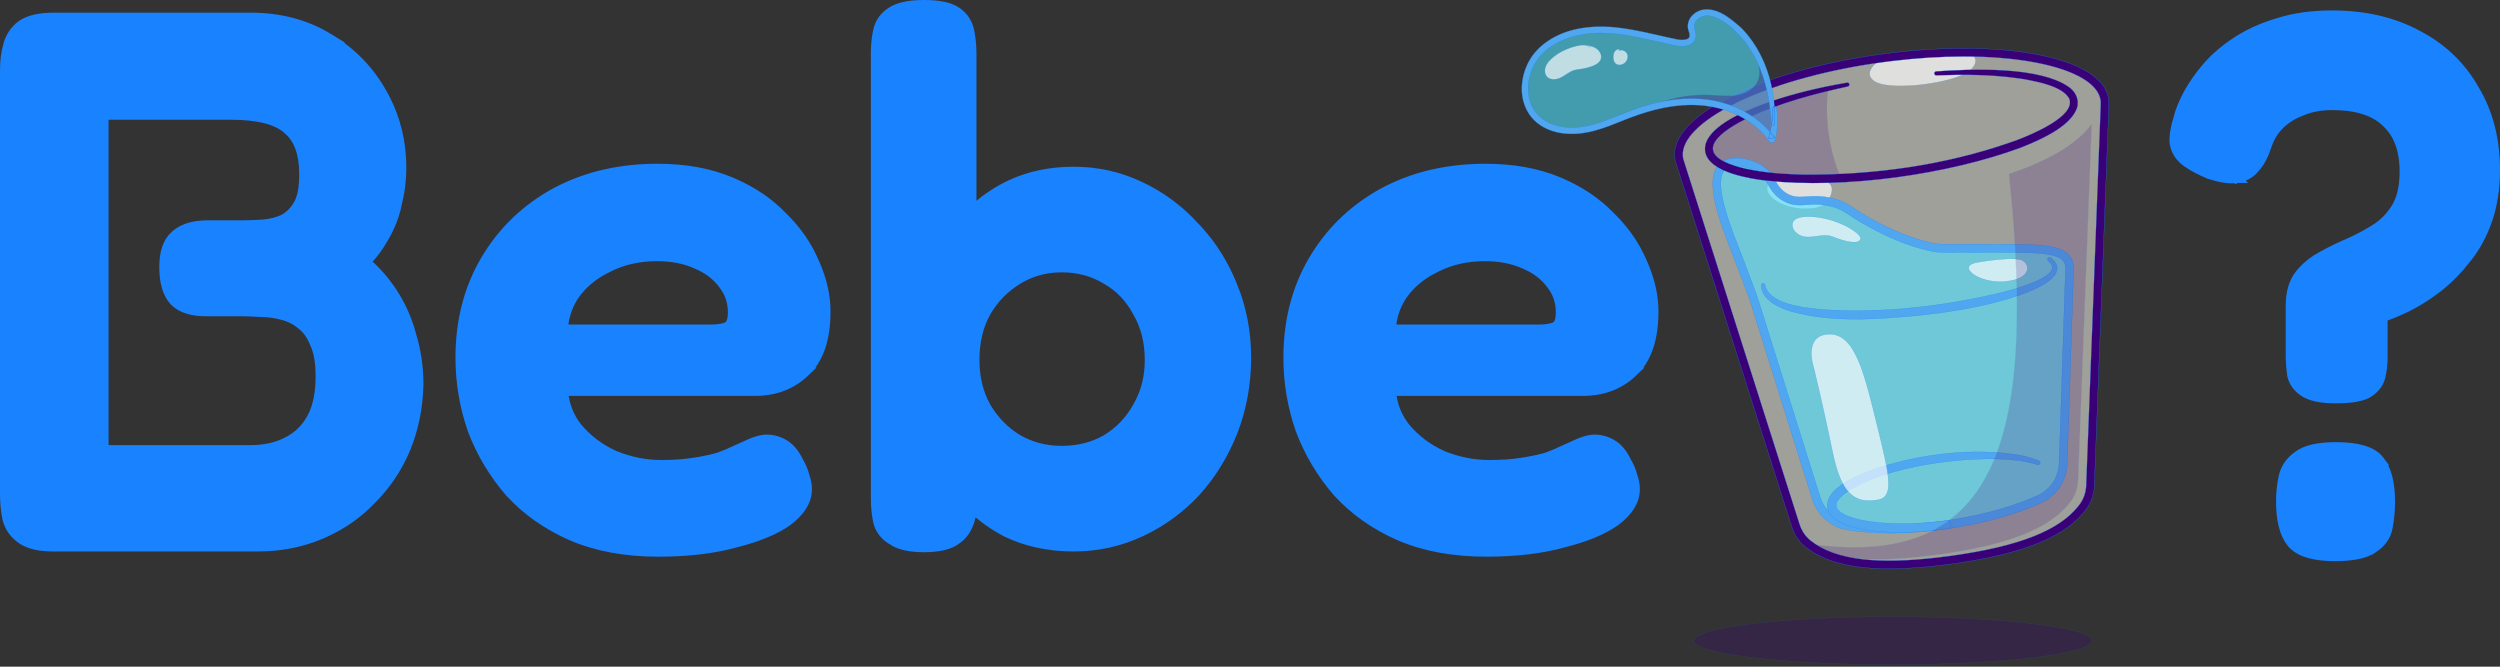 <svg width="270" height="72" viewBox="0 0 270 72" fill="none" xmlns="http://www.w3.org/2000/svg">
<rect x="0" y="0" width="270" height="72" fill="#333333" stroke="none"/>
<path d="M252.279 48.252C253.431 48.252 254.408 48.361 255.194 48.594C255.98 48.827 256.613 49.194 257.02 49.738H257.018C257.817 50.73 258.165 52.261 258.165 54.218C258.165 55.107 258.082 55.996 257.916 56.883C257.78 57.845 257.225 58.623 256.335 59.216L256.334 59.215C255.448 59.841 254.031 60.105 252.199 60.105C250.123 60.105 248.531 59.733 247.639 58.823L247.47 58.633C246.664 57.641 246.312 56.105 246.312 54.138C246.312 53.301 246.396 52.464 246.563 51.628C246.75 50.639 247.283 49.834 248.13 49.229C249.02 48.541 250.445 48.252 252.279 48.252ZM251.877 1.626C255.376 1.626 258.462 2.338 261.119 3.777H261.118C263.767 5.158 265.817 7.123 267.258 9.667H267.259C268.759 12.166 269.5 15.072 269.5 18.365C269.5 20.34 269.226 22.139 268.669 23.753C268.117 25.354 267.34 26.769 266.34 27.995L266.341 27.996C265.521 29.056 264.616 29.993 263.624 30.803L263.193 31.143C262.188 31.909 261.178 32.553 260.164 33.072L259.729 33.287C258.902 33.681 258.112 34.005 257.361 34.259V38.542C257.361 39.328 257.277 40.067 257.105 40.754L257.102 40.764C256.9 41.507 256.396 42.085 255.666 42.511L255.652 42.52L255.638 42.527C254.885 42.903 253.74 43.062 252.279 43.062C250.951 43.062 249.875 42.898 249.119 42.511L248.973 42.431C248.229 41.997 247.731 41.384 247.533 40.593L247.528 40.571L247.524 40.548C247.413 39.823 247.357 39.047 247.357 38.221V32.996C247.357 31.636 247.669 30.497 248.349 29.632L248.596 29.335C249.189 28.66 249.912 28.098 250.759 27.65C251.733 27.109 252.734 26.622 253.762 26.189L254.152 26.009C255.054 25.584 255.893 25.12 256.67 24.618C257.567 24.018 258.29 23.245 258.841 22.294L258.936 22.119C259.405 21.221 259.657 20.033 259.657 18.526C259.657 16.156 258.991 14.431 257.728 13.266L257.721 13.259L257.714 13.252C256.504 12.043 254.593 11.389 251.877 11.389C250.647 11.389 249.562 11.594 248.614 11.993L248.604 11.998L248.594 12.002C247.756 12.31 247.043 12.73 246.449 13.259L246.201 13.494C245.614 14.081 245.171 14.792 244.873 15.637C244.54 16.686 244.112 17.532 243.567 18.137L243.566 18.136C243.06 18.758 242.393 19.134 241.588 19.259L241.589 19.26H241.586L241.583 19.261L241.582 19.26C240.819 19.385 239.817 19.221 238.622 18.841L238.6 18.834L238.577 18.825C237.58 18.397 236.782 17.979 236.204 17.566L235.97 17.389C235.421 16.951 235.054 16.403 234.885 15.756L234.824 15.473L234.82 15.453L234.819 15.432C234.758 14.699 234.911 13.803 235.237 12.765C235.412 12.017 235.752 11.179 236.242 10.253L236.437 9.897C236.912 9.064 237.51 8.216 238.228 7.353L238.23 7.351L238.574 6.959C239.395 6.059 240.362 5.248 241.471 4.524L241.979 4.2C243.015 3.57 244.155 3.053 245.399 2.645L246.03 2.45C247.747 1.898 249.699 1.627 251.877 1.626Z" fill="#1982FF" stroke="#1982FF"/>
<path d="M160.428 18.186C163.374 18.186 165.987 18.649 168.257 19.59L168.675 19.769C170.736 20.677 172.474 21.856 173.879 23.31L174.164 23.591C175.565 25.005 176.633 26.57 177.363 28.286L177.514 28.627C178.243 30.331 178.613 32.003 178.613 33.638C178.613 36.544 177.902 38.768 176.369 40.188L176.37 40.188C174.928 41.573 173.111 42.257 170.959 42.257H150.268C150.4 43.759 150.917 45.064 151.815 46.188C152.886 47.46 154.211 48.455 155.798 49.174C157.454 49.846 159.131 50.181 160.83 50.181C162.151 50.181 163.303 50.101 164.289 49.945L164.293 49.944L165.055 49.821C165.779 49.694 166.41 49.552 166.949 49.398C167.679 49.137 168.297 48.88 168.807 48.625L168.814 48.621L168.823 48.617C169.414 48.349 169.951 48.108 170.435 47.893C170.952 47.663 171.456 47.512 171.942 47.451L171.95 47.45L171.959 47.449C172.66 47.386 173.347 47.548 174.012 47.91C174.713 48.293 175.254 48.942 175.658 49.798C175.986 50.348 176.217 50.888 176.34 51.416C176.514 51.888 176.603 52.367 176.603 52.851C176.603 54.147 175.821 55.295 174.475 56.306L174.464 56.313C173.107 57.274 171.218 58.044 168.829 58.642L168.828 58.641C166.471 59.297 163.696 59.621 160.509 59.621C156.972 59.621 153.848 59.05 151.147 57.893L151.144 57.891C148.512 56.739 146.283 55.173 144.464 53.188L144.459 53.184L144.454 53.178C142.701 51.151 141.358 48.903 140.426 46.435L140.421 46.423V46.422C139.545 43.904 139.107 41.303 139.107 38.622C139.107 34.684 140.01 31.164 141.829 28.078L142.178 27.509C143.96 24.699 146.348 22.468 149.334 20.82L149.337 20.818L149.951 20.499C153.046 18.953 156.542 18.186 160.428 18.186ZM160.348 27.707C158.434 27.707 156.717 28.094 155.186 28.859L155.173 28.866V28.865C153.641 29.58 152.427 30.569 151.517 31.829L151.361 32.065C150.697 33.122 150.329 34.281 150.253 35.55H166.216C167.074 35.55 167.665 35.423 168.041 35.222C168.306 35.037 168.529 34.614 168.529 33.719C168.529 32.596 168.191 31.605 167.51 30.73L167.502 30.719C166.811 29.781 165.868 29.057 164.657 28.553L164.649 28.549L164.642 28.546C163.433 27.992 162.006 27.707 160.348 27.707Z" fill="#1982FF" stroke="#1982FF"/>
<path d="M99.796 0.5C101.317 0.5 102.517 0.713 103.289 1.228L103.426 1.323C104.097 1.816 104.529 2.483 104.706 3.307L104.765 3.604C104.895 4.306 104.958 5.046 104.958 5.823V22.8C106.103 21.706 107.389 20.8 108.816 20.087L109.217 19.895C111.23 18.967 113.479 18.507 115.954 18.507C118.49 18.507 120.868 19.032 123.082 20.083H123.081C125.334 21.128 127.312 22.583 129.014 24.447L129.34 24.792C130.946 26.534 132.211 28.563 133.136 30.876H133.137C134.128 33.297 134.622 35.881 134.622 38.622C134.622 41.468 134.129 44.156 133.14 46.683L133.138 46.685C132.153 49.15 130.809 51.319 129.105 53.188L129.1 53.193C127.502 54.895 125.659 56.259 123.577 57.284L123.158 57.484C120.894 58.534 118.49 59.059 115.954 59.059C113.262 59.059 110.827 58.536 108.66 57.48L108.653 57.477L108.646 57.474C107.289 56.76 106.06 55.882 104.958 54.845V55.388L104.95 55.433C104.723 56.678 104.227 57.646 103.394 58.231C102.61 58.874 101.368 59.139 99.796 59.139C98.311 59.139 97.117 58.895 96.296 58.326V58.325C95.516 57.839 95 57.178 94.806 56.34L94.804 56.332C94.635 55.542 94.552 54.675 94.552 53.735V5.823L94.556 5.476C94.575 4.675 94.657 3.948 94.806 3.299C94.999 2.409 95.516 1.71 96.318 1.217L96.475 1.127C97.283 0.69 98.41 0.5 99.796 0.5ZM114.668 28.913C113.042 28.913 111.559 29.292 110.211 30.05L109.943 30.207C108.519 31.072 107.372 32.239 106.503 33.718L106.504 33.719C105.693 35.189 105.28 36.899 105.28 38.863C105.28 40.77 105.691 42.453 106.502 43.924C107.37 45.403 108.515 46.571 109.937 47.435C111.357 48.245 112.93 48.653 114.668 48.653C116.461 48.653 118.06 48.244 119.477 47.435C120.9 46.571 122.016 45.404 122.831 43.928L122.838 43.916L122.994 43.638C123.752 42.235 124.135 40.648 124.135 38.863C124.135 36.904 123.698 35.197 122.838 33.73L122.833 33.722L122.828 33.713C122.012 32.184 120.898 31.021 119.484 30.213L119.472 30.207C118.056 29.347 116.458 28.913 114.668 28.913Z" fill="#1982FF" stroke="#1982FF"/>
<path d="M71.011 18.186C73.957 18.186 76.57 18.649 78.84 19.59L79.258 19.769C81.319 20.677 83.057 21.856 84.462 23.31L84.747 23.591C86.148 25.005 87.216 26.57 87.946 28.286L88.097 28.627C88.826 30.331 89.196 32.003 89.196 33.638C89.196 36.544 88.485 38.768 86.952 40.188L86.953 40.188C85.511 41.573 83.694 42.257 81.542 42.257H60.851C60.983 43.759 61.5 45.064 62.398 46.188C63.469 47.46 64.794 48.455 66.381 49.174C68.037 49.846 69.714 50.181 71.413 50.181C72.734 50.181 73.886 50.101 74.872 49.945L74.876 49.944L75.638 49.821C76.362 49.694 76.993 49.552 77.532 49.398C78.262 49.137 78.88 48.88 79.39 48.625L79.397 48.621L79.406 48.617C79.997 48.349 80.534 48.108 81.018 47.893L81.403 47.734C81.786 47.592 82.16 47.497 82.525 47.451L82.533 47.45L82.542 47.449C83.243 47.386 83.93 47.548 84.595 47.91C85.296 48.293 85.837 48.942 86.241 49.798C86.57 50.348 86.8 50.888 86.923 51.416C87.097 51.888 87.186 52.367 87.187 52.851C87.187 54.147 86.404 55.295 85.058 56.306L85.047 56.313C83.69 57.274 81.801 58.044 79.412 58.642L79.411 58.641C77.055 59.297 74.279 59.621 71.092 59.621C67.555 59.621 64.431 59.05 61.73 57.893L61.727 57.891C59.095 56.739 56.866 55.173 55.047 53.188L55.042 53.184L55.037 53.178C53.285 51.151 51.941 48.903 51.009 46.435L51.004 46.423V46.422C50.128 43.904 49.691 41.303 49.691 38.622C49.691 34.684 50.593 31.164 52.412 28.078L52.761 27.509C54.543 24.699 56.931 22.468 59.917 20.82L59.92 20.818L60.534 20.499C63.629 18.953 67.125 18.186 71.011 18.186ZM70.931 27.707C69.017 27.707 67.3 28.094 65.769 28.859L65.756 28.866V28.865C64.224 29.58 63.01 30.569 62.1 31.829L61.944 32.065C61.281 33.122 60.912 34.281 60.836 35.55H76.799C77.657 35.55 78.248 35.423 78.624 35.222C78.889 35.037 79.112 34.614 79.112 33.719C79.112 32.596 78.774 31.605 78.093 30.73L78.085 30.719C77.394 29.781 76.451 29.057 75.24 28.553L75.233 28.549L75.225 28.546C74.016 27.992 72.589 27.707 70.931 27.707Z" fill="#1982FF" stroke="#1982FF"/>
<path d="M27.046 1.867C30.235 1.867 33.061 2.61 35.507 4.111H35.506C37.988 5.601 39.925 7.592 41.308 10.079L41.56 10.537C42.776 12.851 43.383 15.383 43.383 18.122C43.383 19.451 43.217 20.778 42.886 22.103L42.885 22.102C42.605 23.382 42.132 24.581 41.463 25.696L41.462 25.695C40.938 26.644 40.293 27.51 39.529 28.296C40.624 29.226 41.587 30.327 42.417 31.596L42.758 32.142C43.524 33.427 44.101 34.816 44.487 36.308L44.662 36.933C45.042 38.4 45.231 39.928 45.231 41.516V41.527C45.177 43.996 44.709 46.308 43.827 48.458L43.826 48.462C42.945 50.555 41.704 52.403 40.106 54.001L40.107 54.002C38.656 55.506 36.961 56.693 35.026 57.563L34.636 57.733C32.534 58.618 30.27 59.058 27.85 59.058H5.743C4.397 59.058 3.288 58.843 2.48 58.349L2.323 58.246C1.581 57.732 1.071 57.048 0.808 56.206L0.758 56.035L0.754 56.019L0.751 56.003C0.583 55.162 0.5 54.244 0.5 53.252V7.592C0.5 6.592 0.611 5.686 0.841 4.882H0.842C1.085 3.978 1.574 3.24 2.308 2.69L2.315 2.684L2.323 2.679C3.144 2.111 4.339 1.867 5.823 1.867H27.046ZM11.227 48.573H27.046C28.536 48.573 29.824 48.29 30.922 47.741L30.93 47.737C32.066 47.193 32.956 46.356 33.605 45.209L33.721 44.992C34.286 43.884 34.585 42.44 34.585 40.631C34.585 39.115 34.374 37.965 33.989 37.147L33.982 37.131L33.976 37.115C33.628 36.22 33.142 35.55 32.529 35.08L32.522 35.074L32.514 35.067C31.932 34.582 31.25 34.239 30.462 34.042L30.454 34.041C29.691 33.837 28.931 33.736 28.172 33.736H28.155L28.139 33.735C27.344 33.682 26.605 33.656 25.921 33.656H22.223C20.766 33.656 19.591 33.321 18.814 32.544L18.808 32.538L18.801 32.53C18.032 31.697 17.703 30.419 17.703 28.815C17.703 27.316 18.06 26.122 18.909 25.392L19.068 25.254C19.89 24.588 21.049 24.295 22.464 24.295H26.081C26.765 24.295 27.504 24.269 28.299 24.216L28.301 24.215L28.6 24.191C29.283 24.12 29.925 23.956 30.527 23.7C31.179 23.372 31.727 22.856 32.164 22.126L32.239 21.993C32.607 21.3 32.816 20.268 32.816 18.846C32.816 16.516 32.196 14.946 31.067 14.005L31.059 13.998L31.05 13.991C29.96 12.996 27.979 12.433 24.956 12.433H11.227V48.573Z" fill="#1982FF" stroke="#1982FF"/>
<g opacity="0.57">
<path d="M203.278 6.295C208.187 5.628 212.805 5.52 216.656 5.882C220.267 6.22 223.202 6.971 225.07 8.06L225.429 8.282C226.441 8.946 227.074 9.724 227.256 10.6L227.286 10.777C227.312 10.966 227.316 11.157 227.3 11.35L227.298 11.367L227.303 11.366L225.733 52.45C225.708 53.141 225.516 53.818 225.161 54.406L224.999 54.652C223.858 56.24 222.017 57.457 219.586 58.395C217.155 59.334 214.136 59.994 210.64 60.468H210.637L209.345 60.633C206.378 60.98 203.732 61.081 201.464 60.857C199.033 60.617 197.036 60.003 195.541 58.917L195.248 58.693C194.711 58.259 194.305 57.686 194.051 57.046L193.951 56.767L181.474 17.576V17.575C181.425 17.439 181.386 17.3 181.358 17.16L181.335 17.019C181.193 15.973 181.697 14.888 182.735 13.82C183.773 12.752 185.343 11.703 187.329 10.732C191.052 8.911 196.233 7.362 202.096 6.465L203.278 6.295Z" fill="#F3F2E9" stroke="#1982FF" stroke-width="0.026"/>
</g>
<g opacity="0.66">
<path d="M209.581 5.73C210.567 5.471 211.362 5.415 211.964 5.493C212.566 5.571 212.974 5.784 213.188 6.062C213.401 6.339 213.423 6.683 213.248 7.03C213.095 7.334 212.791 7.641 212.332 7.903L212.126 8.014C210.976 8.585 208.891 9.036 206.914 9.209C205.926 9.296 204.966 9.312 204.164 9.239C203.462 9.176 202.882 9.044 202.512 8.832L202.366 8.736C202.013 8.467 201.895 8.182 201.913 7.905C201.932 7.628 202.089 7.356 202.292 7.116C202.495 6.877 202.743 6.672 202.94 6.526C203.038 6.453 203.124 6.394 203.185 6.355C203.215 6.335 203.239 6.319 203.256 6.309C203.264 6.304 203.271 6.3 203.276 6.297L203.278 6.295L203.281 6.296C203.285 6.297 203.292 6.298 203.301 6.3C203.319 6.303 203.347 6.308 203.383 6.314C203.455 6.324 203.563 6.339 203.704 6.353C203.987 6.381 204.406 6.407 204.948 6.401C205.895 6.391 207.221 6.282 208.86 5.907L209.581 5.73Z" fill="white" stroke="#1982FF" stroke-width="0.026"/>
</g>
<g opacity="0.66">
<path d="M195.474 19.369L196.264 19.39C196.767 19.409 197.132 19.505 197.385 19.655C197.637 19.806 197.778 20.01 197.832 20.243C197.927 20.654 197.755 21.16 197.441 21.634L197.298 21.835C197.099 22.097 196.745 22.287 196.299 22.405C195.854 22.524 195.318 22.571 194.757 22.547C193.706 22.502 192.57 22.208 191.78 21.675L191.626 21.566C191.23 21.265 191.015 20.979 190.914 20.721C190.813 20.463 190.825 20.232 190.887 20.038C190.949 19.844 191.06 19.687 191.156 19.578C191.203 19.524 191.247 19.482 191.279 19.453C191.295 19.439 191.308 19.428 191.317 19.421C191.321 19.418 191.325 19.415 191.327 19.413L191.328 19.412C191.329 19.412 191.33 19.412 191.331 19.412C191.337 19.412 191.346 19.412 191.357 19.411C191.379 19.411 191.411 19.41 191.452 19.409C191.536 19.406 191.659 19.403 191.812 19.399C192.118 19.391 192.547 19.381 193.038 19.373C193.776 19.362 194.655 19.356 195.474 19.369Z" fill="white" stroke="#1982FF" stroke-width="0.026"/>
</g>
<g opacity="0.19">
<path d="M197.474 9.457C197.468 9.492 197.459 9.543 197.449 9.61C197.43 9.744 197.404 9.942 197.38 10.195C197.332 10.703 197.292 11.434 197.321 12.331C197.378 14.122 197.711 16.576 198.813 19.229C198.81 19.229 198.806 19.23 198.802 19.231C198.783 19.232 198.755 19.235 198.719 19.238C198.646 19.243 198.538 19.252 198.4 19.262C198.123 19.281 197.724 19.306 197.235 19.328C196.256 19.373 194.917 19.407 193.477 19.363C192.036 19.318 190.493 19.197 189.107 18.931C187.807 18.681 186.645 18.305 185.833 17.747L185.676 17.634L185.674 17.632H185.673L185.663 17.627C185.656 17.623 185.645 17.617 185.632 17.61C185.605 17.595 185.567 17.572 185.521 17.542C185.428 17.482 185.304 17.391 185.177 17.272C184.923 17.032 184.66 16.677 184.618 16.211C184.577 15.746 184.756 15.167 185.394 14.479C186.031 13.791 187.125 12.995 188.911 12.097L193.696 10.54L197.479 9.426C197.477 9.434 197.476 9.445 197.474 9.457Z" fill="#390073" stroke="#1982FF" stroke-width="0.026"/>
</g>
<g opacity="0.6">
<path d="M187.83 17.53C188.427 17.575 189.039 17.747 189.529 17.965L189.731 18.061C190.603 18.504 190.952 19.073 191.288 19.653C191.603 20.197 191.908 20.751 192.625 21.211L192.773 21.302C193.582 21.769 194.221 21.75 194.974 21.696C195.633 21.649 196.38 21.575 197.41 21.773L197.869 21.876C198.656 22.075 199.084 22.302 199.613 22.64C200.076 22.937 200.617 23.32 201.544 23.845L201.966 24.08C202.943 24.611 205.365 25.927 208.181 26.6L208.75 26.726C209.104 26.798 209.304 26.827 210.175 26.837C210.611 26.842 211.215 26.841 212.09 26.84L215.633 26.837C217.977 26.836 219.737 26.842 220.995 27.012C222.174 27.173 222.906 27.477 223.261 28.054L223.327 28.174C223.454 28.43 223.496 28.688 223.502 28.903L223.5 29.102L222.809 50.058C222.757 51.626 221.872 53.034 220.506 53.775L220.227 53.914C214.45 56.543 205.842 57.648 200.148 56.863L199.607 56.781C198.083 56.53 196.819 55.484 196.26 54.059L196.158 53.769L189.52 32.617V32.615L189.517 32.609L189.319 32.02L188.757 30.501C188.364 29.446 188.027 28.564 187.769 27.895L187.258 26.577C186.721 25.18 186.029 23.382 185.667 21.759C185.485 20.947 185.385 20.179 185.428 19.527C185.466 18.957 185.613 18.476 185.907 18.132L186.043 17.993C186.484 17.594 187.146 17.479 187.83 17.53Z" fill="#4FE2FF" stroke="#1982FF" stroke-width="0.026"/>
</g>
<path d="M187.846 17.077C188.525 17.126 189.202 17.324 189.723 17.556L189.936 17.658C190.7 18.046 191.116 18.532 191.426 19.01L191.709 19.48C191.988 19.962 192.234 20.388 192.757 20.756L192.999 20.91C193.55 21.228 194.004 21.285 194.524 21.269L195.072 21.236C195.71 21.189 196.485 21.133 197.52 21.335L197.98 21.438C198.749 21.633 199.211 21.858 199.701 22.161L200.212 22.491C200.561 22.721 200.974 22.993 201.549 23.327L202.183 23.683C203.124 24.194 205.525 25.5 208.284 26.16L208.839 26.283C209.233 26.363 209.397 26.385 210.922 26.389L212.959 26.388L215.633 26.385C217.993 26.384 219.82 26.383 221.158 26.582C222.412 26.769 223.231 27.131 223.653 27.829L223.732 27.973C223.881 28.271 223.955 28.607 223.955 28.971L223.951 29.128L223.26 50.073C223.203 51.809 222.241 53.349 220.725 54.171L220.414 54.325C215.938 56.362 209.611 57.571 204.167 57.571C202.722 57.571 201.339 57.486 200.07 57.309L199.534 57.227C197.848 56.949 196.46 55.813 195.84 54.227L195.727 53.905L189.093 32.764H189.092L189.089 32.755L188.891 32.165L188.334 30.659C188.014 29.8 187.73 29.054 187.496 28.445L186.961 27.06L186.836 26.739C186.263 25.249 185.544 23.379 185.191 21.68C185.014 20.831 184.93 20.026 185 19.332C185.062 18.725 185.242 18.205 185.583 17.816L185.739 17.658C186.291 17.159 187.069 17.021 187.846 17.077ZM187.793 17.956C187.277 17.919 186.795 17.989 186.461 18.207L186.328 18.309C185.993 18.612 185.852 19.122 185.842 19.75C185.832 20.378 185.954 21.129 186.145 21.916C186.432 23.097 186.877 24.363 187.278 25.431L187.656 26.424L187.78 26.742C187.899 27.048 188.082 27.52 188.316 28.131L189.157 30.352L189.719 31.874L189.919 32.467L189.926 32.487L196.565 53.642C196.987 54.987 198.061 55.987 199.404 56.306L199.676 56.361C202.588 56.841 206.281 56.77 209.946 56.26C213.382 55.782 216.794 54.918 219.516 53.762L220.05 53.526C221.352 52.934 222.219 51.724 222.364 50.326L222.383 50.045L223.074 29.089C223.086 28.878 223.065 28.69 223.011 28.523L222.946 28.363C222.807 28.085 222.543 27.878 222.161 27.724C221.778 27.569 221.276 27.467 220.661 27.398C219.737 27.296 218.555 27.271 217.134 27.265L215.633 27.263L212.96 27.265C209.868 27.27 209.378 27.27 208.884 27.185L208.664 27.143C205.937 26.59 203.491 25.377 202.229 24.705L201.763 24.454C201.044 24.063 200.529 23.744 200.115 23.476L199.729 23.224C199.119 22.823 198.748 22.579 198.074 22.375L197.765 22.289C196.914 22.073 196.254 22.052 195.682 22.077L195.136 22.112C194.359 22.169 193.626 22.223 192.74 21.768L192.56 21.67C191.886 21.28 191.506 20.816 191.216 20.364L190.95 19.92C190.657 19.414 190.398 18.967 189.811 18.596L189.538 18.441C189.022 18.179 188.384 17.998 187.793 17.956Z" fill="#50A7EF" stroke="#1982FF" stroke-width="0.026"/>
<path d="M201.601 50.97C206.365 49.188 212.316 48.354 217.407 49.05L217.896 49.121C218.578 49.244 219.259 49.401 219.916 49.649L220.197 49.761C220.298 49.804 220.353 49.912 220.332 50.016L220.318 50.059C220.277 50.156 220.178 50.209 220.08 50.196L220.038 50.187C219.501 50.009 218.942 49.883 218.375 49.793L217.807 49.715C215.326 49.404 211.62 49.555 208.04 50.175C204.686 50.756 201.44 51.75 199.419 53.164L199.032 53.453H199.031C198.823 53.645 198.595 53.859 198.451 54.096C198.324 54.303 198.262 54.529 198.333 54.773L198.373 54.88L198.374 54.881C198.626 55.278 199.075 55.55 199.574 55.749C199.948 55.898 200.352 56.008 200.723 56.097L201.082 56.18H201.082C202.382 56.441 203.725 56.533 205.059 56.549L205.629 56.551C206.781 56.542 207.935 56.473 209.084 56.358L210.232 56.229C210.766 56.177 210.901 56.9 210.448 57.072L210.349 57.099C207.417 57.498 204.413 57.684 201.477 57.215L200.891 57.112C199.972 56.915 198.944 56.644 198.148 56.035L197.992 55.909C197.417 55.396 197.264 54.81 197.381 54.249C197.485 53.757 197.797 53.283 198.22 52.892L198.409 52.728C199.236 52.038 200.202 51.554 201.181 51.142L201.601 50.97Z" fill="#50A7EF" stroke="#1982FF" stroke-width="0.026"/>
<path d="M221.176 27.87C221.239 27.796 221.343 27.775 221.428 27.813L221.463 27.833C221.624 27.947 221.78 28.077 221.914 28.245V28.244C222.084 28.482 222.163 28.713 222.17 28.935C222.178 29.156 222.114 29.37 221.995 29.576C221.755 29.987 221.295 30.363 220.75 30.694C219.933 31.189 218.929 31.58 218.205 31.836L217.592 32.046C214.528 33.038 211.345 33.59 208.15 33.961L206.78 34.111C202.395 34.506 197.876 34.822 193.577 33.673H193.578C192.958 33.48 192.278 33.244 191.687 32.892C191.096 32.541 190.595 32.074 190.329 31.421C190.294 31.302 190.223 31.103 190.207 30.929C190.199 30.842 190.205 30.763 190.235 30.703C190.264 30.646 190.315 30.605 190.404 30.595C190.502 30.589 190.589 30.652 190.619 30.741L190.628 30.781V30.782C190.728 31.372 191.121 31.83 191.682 32.187C192.243 32.543 192.974 32.799 193.751 32.985C194.918 33.263 196.192 33.385 197.164 33.45L198.021 33.501C203.429 33.732 208.901 33.167 214.201 32.042L215.258 31.81C216.489 31.529 217.714 31.204 218.889 30.779L219.39 30.59C219.947 30.367 220.525 30.112 221.009 29.76L221.21 29.603C221.487 29.378 221.642 29.146 221.649 28.907C221.654 28.697 221.546 28.484 221.313 28.266L221.205 28.172C221.125 28.107 221.105 27.994 221.153 27.907L221.176 27.87Z" fill="#50A7EF" stroke="#1982FF" stroke-width="0.026"/>
<g opacity="0.66">
<path d="M195.484 23.393C196.854 23.425 198.263 23.869 199.308 24.388C199.831 24.647 200.261 24.925 200.55 25.179C200.695 25.305 200.804 25.426 200.871 25.534C200.921 25.616 200.948 25.69 200.949 25.754L200.941 25.816C200.899 25.974 200.775 26.073 200.59 26.122C200.403 26.172 200.156 26.172 199.872 26.135C199.445 26.079 198.937 25.939 198.427 25.758L197.922 25.564C197.585 25.428 197.223 25.411 196.853 25.438C196.668 25.451 196.481 25.474 196.295 25.5C196.108 25.526 195.92 25.553 195.735 25.572C195.364 25.611 195.002 25.62 194.664 25.524C194.368 25.441 194.091 25.277 193.841 24.985L193.736 24.853V24.852C193.736 24.851 193.735 24.85 193.734 24.849C193.732 24.846 193.729 24.841 193.726 24.836C193.72 24.825 193.71 24.809 193.7 24.788C193.678 24.746 193.651 24.686 193.627 24.615C193.578 24.473 193.541 24.284 193.589 24.099C193.636 23.914 193.767 23.73 194.057 23.596C194.312 23.478 194.689 23.399 195.238 23.392L195.484 23.393Z" fill="white" stroke="#1982FF" stroke-width="0.026"/>
</g>
<g opacity="0.66">
<path d="M217.446 27.957C217.693 27.965 217.918 27.987 218.106 28.026C218.247 28.055 218.366 28.093 218.459 28.142L218.543 28.195C218.943 28.499 219.102 29.002 218.818 29.454C218.551 29.878 217.89 30.262 216.658 30.391L216.403 30.414C215.008 30.514 213.69 30.071 213.039 29.561C212.876 29.434 212.756 29.302 212.686 29.175C212.617 29.048 212.598 28.926 212.638 28.815C212.677 28.704 212.775 28.601 212.943 28.515C213.069 28.451 213.235 28.396 213.443 28.355L213.667 28.318H213.669L213.671 28.317C213.673 28.317 213.676 28.317 213.68 28.316C213.687 28.315 213.699 28.313 213.714 28.31C213.744 28.305 213.788 28.297 213.845 28.288C213.958 28.269 214.12 28.242 214.317 28.212C214.712 28.153 215.247 28.08 215.806 28.027C216.366 27.973 216.951 27.939 217.446 27.957Z" fill="white" stroke="#1982FF" stroke-width="0.026"/>
</g>
<g opacity="0.66">
<path d="M197.565 36.092C199.011 36.064 199.979 37.214 200.756 39.061C201.338 40.446 201.811 42.219 202.297 44.173L202.791 46.18C203.468 48.915 203.912 50.809 203.956 52.051C203.978 52.672 203.9 53.127 203.704 53.443C203.533 53.718 203.27 53.889 202.9 53.969L202.735 53.997C201.815 54.122 200.888 54.15 200.06 53.517C199.282 52.923 198.589 51.745 198.071 49.51L197.97 49.049C197.381 46.216 196.858 43.872 196.481 42.238C196.292 41.42 196.14 40.78 196.035 40.344C195.983 40.126 195.943 39.959 195.915 39.847C195.901 39.791 195.891 39.748 195.884 39.72C195.88 39.706 195.878 39.695 195.876 39.688C195.875 39.684 195.875 39.682 195.874 39.68L195.873 39.677V39.675L195.872 39.673C195.872 39.671 195.871 39.669 195.87 39.665C195.868 39.659 195.864 39.649 195.86 39.636C195.852 39.61 195.841 39.572 195.827 39.524C195.8 39.427 195.764 39.288 195.731 39.122C195.663 38.79 195.604 38.346 195.635 37.902C195.666 37.457 195.788 37.011 196.081 36.674C196.338 36.379 196.727 36.165 197.306 36.107L197.565 36.092Z" fill="white" stroke="#1982FF" stroke-width="0.026"/>
</g>
<g opacity="0.19">
<path d="M196.498 59.513H196.499C199.629 60.635 204.006 60.622 209.338 59.898L209.342 59.897L210.63 59.711C213.583 59.254 216.161 58.645 218.288 57.824C220.719 56.886 222.56 55.669 223.7 54.082L223.862 53.835C224.217 53.247 224.41 52.57 224.435 51.88L225.906 13.362C224.546 15.305 221.569 17.258 216.963 18.777C218.513 33.524 218.099 44.232 214.789 50.892C213.133 54.224 210.754 56.543 207.533 57.847C204.323 59.147 200.279 59.438 195.287 58.722C195.657 59.017 196.06 59.279 196.496 59.512H196.499L196.498 59.513ZM196.498 59.513L196.497 59.517H196.496L196.498 59.513Z" fill="#390073" stroke="#1982FF" stroke-width="0.026"/>
</g>
<path d="M203.217 5.847C209.016 5.06 214.591 5.018 219.04 5.722L219.915 5.873C222.286 6.316 224.166 6.969 225.49 7.79C226.732 8.56 227.484 9.477 227.698 10.509L227.733 10.717C227.76 10.914 227.768 11.116 227.756 11.318L227.768 11.319L227.755 11.318L227.756 11.32V11.367L226.185 52.467C226.155 53.256 225.934 54.003 225.543 54.646L225.365 54.916C223.258 57.85 218.821 59.731 211.427 60.813L210.701 60.916C208.211 61.254 206.006 61.425 204.064 61.425L203.298 61.416C199.785 61.33 197.189 60.642 195.348 59.335L194.966 59.046C194.379 58.572 193.923 57.946 193.635 57.221L193.521 56.904L181.048 17.721H181.047C180.989 17.564 180.946 17.403 180.915 17.241L180.888 17.08C180.736 15.964 181.213 14.806 182.27 13.661C183.195 12.66 184.564 11.669 186.344 10.727L187.131 10.327C191.056 8.407 196.323 6.888 202.062 6.013L203.217 5.847ZM226.876 11.394V11.315C226.882 11.234 226.885 11.153 226.883 11.073L226.863 10.834C226.74 9.929 226.028 9.104 224.816 8.406C223.755 7.795 222.309 7.281 220.534 6.894L219.754 6.736C217.49 6.313 214.886 6.101 212.081 6.101C209.663 6.101 207.096 6.259 204.466 6.573L203.335 6.717C197.621 7.493 192.327 8.915 188.305 10.744L187.516 11.115C185.566 12.069 184.066 13.079 183.084 14.075C182.163 15.009 181.695 15.933 181.742 16.791L181.758 16.962C181.768 17.04 181.784 17.118 181.804 17.196L181.875 17.428L181.881 17.446L194.357 56.638C194.551 57.246 194.882 57.779 195.321 58.192L195.516 58.362C196.87 59.452 198.744 60.13 201.224 60.407C203.395 60.65 206.032 60.585 209.192 60.221L210.579 60.047C214.366 59.532 217.377 58.826 219.695 57.897C221.868 57.026 223.433 55.958 224.455 54.665L224.652 54.404C225.004 53.914 225.221 53.331 225.289 52.704L225.308 52.433L226.876 11.396H226.877L226.876 11.394Z" fill="#390077" stroke="#1982FF" stroke-width="0.026"/>
<g opacity="0.25">
<path d="M204.415 66.603C210.353 66.603 215.729 66.894 219.62 67.365C221.566 67.601 223.14 67.881 224.228 68.192C224.771 68.348 225.193 68.51 225.478 68.679C225.764 68.848 225.908 69.02 225.908 69.192C225.908 69.364 225.763 69.536 225.478 69.705C225.193 69.874 224.771 70.037 224.228 70.192C223.14 70.503 221.566 70.784 219.62 71.019C215.729 71.49 210.353 71.781 204.415 71.781C198.477 71.781 193.101 71.49 189.21 71.019C187.264 70.784 185.69 70.503 184.603 70.192C184.059 70.037 183.638 69.874 183.353 69.705C183.067 69.536 182.922 69.364 182.922 69.192C182.922 69.02 183.067 68.848 183.353 68.679C183.638 68.51 184.059 68.348 184.603 68.192C185.69 67.881 187.264 67.601 189.21 67.365C193.101 66.895 198.477 66.603 204.415 66.603Z" fill="#390077" stroke="#1982FF" stroke-width="0.026"/>
</g>
<path d="M209.102 7.711C211.013 7.571 213.857 7.428 216.611 7.614C217.988 7.707 219.342 7.884 220.545 8.183C221.597 8.446 222.534 8.802 223.269 9.281L223.571 9.494C224.217 10.005 224.573 10.842 224.324 11.64L224.266 11.8C223.854 12.799 222.828 13.644 221.663 14.336C220.79 14.854 219.84 15.286 219.015 15.632L218.24 15.948C210.407 18.838 199.255 20.431 190.788 19.508L189.977 19.41C189.003 19.258 187.357 18.964 186.06 18.357C185.412 18.054 184.852 17.673 184.507 17.193C184.162 16.715 184.029 16.138 184.237 15.439C184.603 14.439 185.634 13.588 186.811 12.895C187.988 12.203 189.309 11.672 190.25 11.309L190.249 11.308C192.874 10.335 195.579 9.651 198.309 9.135L199.481 8.924C199.583 8.906 199.68 8.963 199.716 9.056L199.727 9.098C199.744 9.196 199.689 9.291 199.601 9.329L199.561 9.342C195.977 10.132 192.377 11.074 189.04 12.621L188.377 12.938H188.376C187.59 13.342 186.857 13.777 186.275 14.225C185.694 14.671 185.263 15.132 185.085 15.585C184.995 15.812 184.969 16.037 185.019 16.259C185.069 16.48 185.195 16.697 185.409 16.905C185.783 17.27 186.426 17.612 187.402 17.92L187.841 18.05H187.842C189.814 18.569 191.861 18.753 193.906 18.83L194.782 18.857C202.357 18.908 210.052 17.853 217.219 15.343L217.912 15.095C218.619 14.825 220.193 14.19 221.499 13.389C222.151 12.988 222.738 12.545 223.116 12.084C223.47 11.652 223.643 11.201 223.511 10.756L223.481 10.667L223.48 10.666L223.409 10.541C223.228 10.255 222.95 10.01 222.613 9.798C222.228 9.556 221.765 9.357 221.28 9.192C220.552 8.945 219.771 8.775 219.127 8.652L218.534 8.543L217.952 8.456C215.039 8.048 212.067 8.032 209.127 8.137L209.077 8.133C209.031 8.124 208.995 8.104 208.968 8.076C208.931 8.039 208.911 7.988 208.908 7.935C208.903 7.844 208.951 7.751 209.054 7.721L209.102 7.711Z" fill="#390077" stroke="#1982FF" stroke-width="0.026"/>
<g opacity="0.6">
<mask id="path-21-inside-1_14_322" fill="white">
<path d="M191.48 13.391C191.503 9.078 189.954 4.468 186.359 2.083C185.689 1.639 184.91 1.27 184.111 1.358C183.311 1.445 182.54 2.145 182.63 2.944C182.672 3.312 182.883 3.672 182.794 4.032C182.631 4.693 181.709 4.723 181.042 4.587C178.5 4.072 175.985 3.323 173.393 3.224C170.802 3.124 168.037 3.776 166.249 5.654C164.461 7.532 164.062 10.825 165.874 12.68C167.207 14.045 169.334 14.329 171.21 13.989C173.087 13.65 174.82 12.785 176.613 12.137C179.147 11.222 181.884 10.734 184.549 11.127C187.215 11.52 189.801 12.864 191.355 15.064C191.654 13.974 191.763 12.831 191.676 11.704"/>
</mask>
<path d="M191.48 13.391C191.503 9.078 189.954 4.468 186.359 2.083C185.689 1.639 184.91 1.27 184.111 1.358C183.311 1.445 182.54 2.145 182.63 2.944C182.672 3.312 182.883 3.672 182.794 4.032C182.631 4.693 181.709 4.723 181.042 4.587C178.5 4.072 175.985 3.323 173.393 3.224C170.802 3.124 168.037 3.776 166.249 5.654C164.461 7.532 164.062 10.825 165.874 12.68C167.207 14.045 169.334 14.329 171.21 13.989C173.087 13.65 174.82 12.785 176.613 12.137C179.147 11.222 181.884 10.734 184.549 11.127C187.215 11.52 189.801 12.864 191.355 15.064C191.654 13.974 191.763 12.831 191.676 11.704" fill="#4FE2FF"/>
<path d="M186.359 2.083L186.374 2.062V2.062L186.359 2.083ZM182.63 2.944L182.605 2.947V2.947L182.63 2.944ZM182.794 4.032L182.769 4.026L182.769 4.026L182.794 4.032ZM181.042 4.587L181.036 4.613V4.613L181.042 4.587ZM166.249 5.654L166.23 5.636H166.23L166.249 5.654ZM165.874 12.68L165.893 12.662L165.874 12.68ZM176.613 12.137L176.604 12.113L176.613 12.137ZM191.355 15.064L191.334 15.079L191.366 15.124L191.38 15.071L191.355 15.064ZM191.48 13.391L191.506 13.391C191.529 9.073 189.978 4.454 186.374 2.062L186.359 2.083L186.345 2.105C189.929 4.483 191.477 9.082 191.454 13.391L191.48 13.391ZM186.359 2.083L186.374 2.062C185.703 1.616 184.917 1.243 184.108 1.332L184.111 1.358L184.114 1.383C184.904 1.297 185.676 1.661 186.345 2.105L186.359 2.083ZM184.111 1.358L184.108 1.332C183.702 1.376 183.304 1.576 183.018 1.866C182.733 2.156 182.558 2.538 182.605 2.947L182.63 2.944L182.656 2.941C182.612 2.551 182.778 2.184 183.055 1.902C183.333 1.621 183.72 1.427 184.114 1.383L184.111 1.358ZM182.63 2.944L182.605 2.947C182.626 3.133 182.69 3.319 182.736 3.498C182.783 3.678 182.812 3.852 182.769 4.026L182.794 4.032L182.819 4.038C182.865 3.852 182.833 3.666 182.786 3.485C182.739 3.301 182.677 3.123 182.656 2.941L182.63 2.944ZM182.794 4.032L182.769 4.026C182.691 4.343 182.431 4.511 182.101 4.583C181.772 4.655 181.378 4.629 181.047 4.562L181.042 4.587L181.036 4.613C181.372 4.681 181.773 4.708 182.112 4.634C182.452 4.559 182.734 4.382 182.819 4.038L182.794 4.032ZM181.042 4.587L181.047 4.562C178.508 4.047 175.989 3.297 173.394 3.198L173.393 3.224L173.392 3.25C175.981 3.349 178.492 4.097 181.036 4.613L181.042 4.587ZM173.393 3.224L173.394 3.198C170.799 3.098 168.026 3.75 166.23 5.636L166.249 5.654L166.268 5.672C168.049 3.801 170.805 3.15 173.392 3.25L173.393 3.224ZM166.249 5.654L166.23 5.636C165.332 6.579 164.783 7.878 164.686 9.174C164.589 10.469 164.943 11.764 165.856 12.698L165.874 12.68L165.893 12.662C164.993 11.741 164.641 10.462 164.737 9.177C164.834 7.893 165.378 6.606 166.268 5.672L166.249 5.654ZM165.874 12.68L165.856 12.698C167.196 14.071 169.334 14.355 171.215 14.015L171.21 13.989L171.205 13.964C169.333 14.303 167.217 14.018 165.893 12.662L165.874 12.68ZM171.21 13.989L171.215 14.015C172.155 13.845 173.059 13.543 173.952 13.203C174.846 12.863 175.725 12.486 176.622 12.162L176.613 12.137L176.604 12.113C175.708 12.437 174.824 12.816 173.934 13.155C173.042 13.494 172.141 13.794 171.205 13.964L171.21 13.989ZM176.613 12.137L176.622 12.162C179.153 11.247 181.886 10.761 184.546 11.153L184.549 11.127L184.553 11.101C181.882 10.708 179.141 11.197 176.604 12.113L176.613 12.137ZM184.549 11.127L184.546 11.153C187.205 11.545 189.785 12.886 191.334 15.079L191.355 15.064L191.377 15.049C189.817 12.842 187.224 11.495 184.553 11.101L184.549 11.127ZM191.355 15.064L191.38 15.071C191.68 13.978 191.789 12.832 191.702 11.702L191.676 11.704L191.65 11.706C191.737 12.83 191.628 13.97 191.33 15.057L191.355 15.064Z" fill="#1982FF" mask="url(#path-21-inside-1_14_322)"/>
</g>
<g opacity="0.32">
<mask id="path-23-inside-2_14_322" fill="white">
<path d="M177.71 11.745C179.86 10.636 182.311 10.139 184.727 10.246C185.659 10.288 186.597 10.416 187.519 10.275C188.44 10.134 189.374 9.664 189.783 8.825C190.318 7.727 189.805 6.431 189.295 5.321C191.336 7.986 192.097 11.589 191.308 14.852C190.707 13.927 189.722 13.335 188.772 12.775C188.115 12.388 187.456 12 186.757 11.694C183.959 10.472 180.694 10.676 177.807 11.67"/>
</mask>
<path d="M177.71 11.745C179.86 10.636 182.311 10.139 184.727 10.246C185.659 10.288 186.597 10.416 187.519 10.275C188.44 10.134 189.374 9.664 189.783 8.825C190.318 7.727 189.805 6.431 189.295 5.321C191.336 7.986 192.097 11.589 191.308 14.852C190.707 13.927 189.722 13.335 188.772 12.775C188.115 12.388 187.456 12 186.757 11.694C183.959 10.472 180.694 10.676 177.807 11.67" fill="#390073"/>
<path d="M184.727 10.246L184.726 10.272L184.727 10.246ZM187.519 10.275L187.523 10.301L187.519 10.275ZM189.783 8.825L189.806 8.837L189.783 8.825ZM189.295 5.321L189.316 5.305L189.272 5.332L189.295 5.321ZM191.308 14.852L191.287 14.866L191.32 14.916L191.334 14.858L191.308 14.852ZM188.772 12.775L188.759 12.798L188.772 12.775ZM186.757 11.694L186.746 11.718L186.757 11.694ZM177.71 11.745L177.722 11.768C179.868 10.662 182.314 10.165 184.726 10.272L184.727 10.246L184.729 10.22C182.308 10.113 179.852 10.611 177.698 11.722L177.71 11.745ZM184.727 10.246L184.726 10.272C185.654 10.314 186.598 10.443 187.523 10.301L187.519 10.275L187.515 10.25C186.597 10.39 185.663 10.262 184.729 10.22L184.727 10.246ZM187.519 10.275L187.523 10.301C188.449 10.159 189.393 9.686 189.806 8.837L189.783 8.825L189.759 8.814C189.356 9.642 188.432 10.109 187.515 10.25L187.519 10.275ZM189.783 8.825L189.806 8.837C190.077 8.281 190.082 7.676 189.956 7.072C189.831 6.469 189.574 5.865 189.319 5.31L189.295 5.321L189.272 5.332C189.527 5.886 189.781 6.486 189.905 7.083C190.03 7.68 190.023 8.272 189.759 8.814L189.783 8.825ZM189.295 5.321L189.274 5.337C191.311 7.996 192.07 11.59 191.283 14.846L191.308 14.852L191.334 14.858C192.124 11.587 191.361 7.977 189.316 5.305L189.295 5.321ZM191.308 14.852L191.33 14.838C190.725 13.907 189.735 13.313 188.785 12.753L188.772 12.775L188.759 12.798C189.71 13.358 190.689 13.947 191.287 14.866L191.308 14.852ZM188.772 12.775L188.785 12.753C188.128 12.366 187.468 11.977 186.767 11.671L186.757 11.694L186.746 11.718C187.444 12.023 188.102 12.41 188.759 12.798L188.772 12.775ZM186.757 11.694L186.767 11.671C183.961 10.444 180.69 10.65 177.799 11.646L177.807 11.67L177.816 11.695C180.699 10.701 183.956 10.499 186.746 11.718L186.757 11.694Z" fill="#1982FF" mask="url(#path-23-inside-2_14_322)"/>
</g>
<path d="M182.909 1.532C183.901 0.692 185.204 0.987 186.234 1.602L186.436 1.729C186.669 1.882 186.896 2.051 187.118 2.226L187.773 2.761C188.08 3.018 188.359 3.316 188.618 3.626L188.872 3.939C189.482 4.716 189.985 5.557 190.391 6.452L190.559 6.84C190.931 7.734 191.207 8.667 191.392 9.618L191.466 10.026C191.547 10.513 191.605 11.003 191.642 11.495C191.595 11.499 191.549 11.514 191.515 11.545C191.485 11.572 191.464 11.609 191.458 11.655L191.457 11.705C191.467 11.845 191.46 11.989 191.448 12.134L191.414 12.566C191.405 12.762 191.394 12.956 191.369 13.149L191.34 13.343C191.337 13.359 191.333 13.375 191.33 13.392V13.391C191.319 13.123 191.295 12.859 191.266 12.596L191.172 11.806C190.945 9.802 190.4 7.806 189.432 6.03L189.233 5.678C189.039 5.348 188.829 5.026 188.603 4.717L188.37 4.413C188.203 4.205 188.027 4.006 187.846 3.812L187.289 3.242C187.003 2.955 186.693 2.71 186.361 2.487L186.023 2.271C185.571 1.996 185.07 1.748 184.536 1.699L184.305 1.69C183.912 1.698 183.495 1.873 183.23 2.181L183.125 2.32C183.039 2.456 182.983 2.598 182.97 2.75L182.971 2.905C182.987 3.071 183.037 3.229 183.082 3.387C183.116 3.505 183.147 3.624 183.157 3.746L183.161 3.869C183.146 4.354 182.836 4.715 182.408 4.879L182.218 4.937C181.824 5.028 181.429 5 181.036 4.934L180.645 4.857C178.142 4.332 175.629 3.59 173.052 3.561L172.535 3.564C170.477 3.62 168.315 4.194 166.776 5.618L166.478 5.914C165.206 7.262 164.654 9.41 165.312 11.159L165.379 11.327C165.742 12.176 166.439 12.856 167.289 13.265L167.462 13.343C168.329 13.713 169.295 13.818 170.233 13.762L170.632 13.727C171.589 13.624 172.522 13.339 173.428 13.006L174.325 12.662C175.435 12.225 176.534 11.772 177.673 11.425L178.163 11.282C180.55 10.63 183.111 10.404 185.536 10.963L186.02 11.085C187.997 11.632 189.83 12.706 191.162 14.264C191.113 14.499 191.06 14.734 190.997 14.966L190.992 14.984L191.012 14.981C191.121 14.967 191.23 14.954 191.339 14.94C191.448 14.925 191.557 14.911 191.666 14.896L191.688 14.894L191.675 14.876C191.522 14.662 191.36 14.456 191.191 14.257C191.244 14.001 191.291 13.744 191.338 13.487C191.346 13.498 191.353 13.51 191.362 13.519C191.395 13.547 191.437 13.561 191.48 13.56C191.564 13.56 191.65 13.504 191.655 13.392L191.693 12.551C191.696 12.41 191.698 12.269 191.697 12.129L191.685 11.71C191.681 11.646 191.675 11.583 191.67 11.52C191.753 11.523 191.837 11.57 191.862 11.661L191.869 11.705C191.88 11.85 191.903 11.993 191.924 12.136C191.934 12.207 191.944 12.279 191.952 12.351L191.968 12.567C191.976 12.854 191.965 13.142 191.96 13.429L191.951 13.648C191.93 14.014 191.874 14.373 191.794 14.729L191.689 15.156C191.647 15.309 191.531 15.387 191.404 15.398C191.309 15.407 191.208 15.378 191.128 15.313L191.057 15.237C190.816 14.899 190.548 14.582 190.258 14.285L189.961 13.995C188.364 12.508 186.24 11.656 184.084 11.413L183.653 11.373C181.028 11.176 178.479 11.796 176.046 12.72L175.561 12.908C174.44 13.354 173.323 13.825 172.156 14.132L171.652 14.253C170.646 14.471 169.602 14.535 168.585 14.37L168.151 14.286C167.137 14.053 166.163 13.545 165.476 12.756L165.342 12.594C164.686 11.758 164.367 10.719 164.352 9.661L164.359 9.265C164.403 8.472 164.608 7.686 164.945 6.968L165.125 6.614C165.601 5.748 166.301 5.029 167.111 4.47L167.465 4.239C169.404 3.052 171.759 2.75 173.999 2.914L174.445 2.953C175.53 3.063 176.601 3.26 177.666 3.488L178.73 3.724C179.079 3.803 179.429 3.883 179.778 3.962L180.829 4.191C181.232 4.276 181.641 4.363 182.031 4.272L182.197 4.223C182.214 4.216 182.251 4.195 182.286 4.173C182.304 4.162 182.322 4.15 182.337 4.139L182.372 4.109C182.395 4.085 182.413 4.064 182.428 4.038C182.435 4.025 182.441 4.01 182.446 3.994L182.462 3.939C182.491 3.8 182.462 3.653 182.421 3.51C182.4 3.437 182.377 3.366 182.356 3.296L182.305 3.093C182.22 2.573 182.397 2.064 182.748 1.686L182.909 1.532ZM191.183 14.289C191.343 14.477 191.497 14.671 191.642 14.873C191.54 14.886 191.438 14.9 191.336 14.913C191.233 14.927 191.13 14.94 191.026 14.953C191.085 14.734 191.136 14.512 191.183 14.289ZM191.658 11.711L191.672 12.129C191.673 12.269 191.67 12.409 191.666 12.55L191.63 13.391C191.625 13.487 191.553 13.535 191.48 13.535C191.443 13.535 191.406 13.523 191.379 13.499C191.365 13.487 191.353 13.471 191.345 13.452L191.365 13.347C191.389 13.218 191.405 13.088 191.416 12.958L191.441 12.567C191.447 12.426 191.463 12.281 191.475 12.136C191.48 12.063 191.484 11.991 191.486 11.919L191.483 11.703C191.478 11.64 191.499 11.595 191.532 11.565C191.562 11.538 191.601 11.524 191.644 11.521C191.648 11.584 191.655 11.647 191.658 11.711Z" fill="#50A7EF" stroke="#1982FF" stroke-width="0.026"/>
<g opacity="0.66">
<mask id="path-26-inside-3_14_322" fill="white">
<path d="M171.741 5.122C171.347 4.789 170.761 4.844 170.26 4.966C169.263 5.208 168.302 5.653 167.547 6.347C167.27 6.602 167.017 6.898 166.902 7.256C166.787 7.614 166.836 8.043 167.1 8.309C167.481 8.693 168.132 8.607 168.613 8.36C169.094 8.114 169.513 7.737 170.031 7.583C170.263 7.514 170.506 7.493 170.745 7.458C171.162 7.397 171.572 7.292 171.967 7.147C172.355 7.004 172.764 6.782 172.895 6.39C173.042 5.95 172.761 5.458 172.367 5.212C171.973 4.966 171.494 4.908 171.032 4.856"/>
</mask>
<path d="M171.741 5.122C171.347 4.789 170.761 4.844 170.26 4.966C169.263 5.208 168.302 5.653 167.547 6.347C167.27 6.602 167.017 6.898 166.902 7.256C166.787 7.614 166.836 8.043 167.1 8.309C167.481 8.693 168.132 8.607 168.613 8.36C169.094 8.114 169.513 7.737 170.031 7.583C170.263 7.514 170.506 7.493 170.745 7.458C171.162 7.397 171.572 7.292 171.967 7.147C172.355 7.004 172.764 6.782 172.895 6.39C173.042 5.95 172.761 5.458 172.367 5.212C171.973 4.966 171.494 4.908 171.032 4.856" fill="white"/>
<path d="M170.26 4.966L170.254 4.94L170.254 4.94L170.26 4.966ZM167.547 6.347L167.529 6.328L167.529 6.328L167.547 6.347ZM167.1 8.309L167.082 8.328L167.082 8.328L167.1 8.309ZM170.031 7.583L170.024 7.558L170.024 7.558L170.031 7.583ZM170.745 7.458L170.749 7.483H170.749L170.745 7.458ZM171.967 7.147L171.958 7.123L171.958 7.123L171.967 7.147ZM172.895 6.39L172.871 6.382V6.382L172.895 6.39ZM172.367 5.212L172.353 5.234L172.353 5.234L172.367 5.212ZM171.741 5.122L171.758 5.102C171.555 4.931 171.304 4.86 171.042 4.848C170.78 4.835 170.506 4.879 170.254 4.94L170.26 4.966L170.266 4.991C170.516 4.93 170.785 4.887 171.04 4.899C171.294 4.912 171.533 4.98 171.725 5.142L171.741 5.122ZM170.26 4.966L170.254 4.94C169.254 5.183 168.288 5.63 167.529 6.328L167.547 6.347L167.564 6.366C168.316 5.676 169.272 5.232 170.266 4.991L170.26 4.966ZM167.547 6.347L167.529 6.328C167.252 6.584 166.994 6.884 166.877 7.248L166.902 7.256L166.926 7.264C167.039 6.913 167.289 6.62 167.564 6.366L167.547 6.347ZM166.902 7.256L166.877 7.248C166.76 7.612 166.809 8.052 167.082 8.328L167.1 8.309L167.119 8.291C166.863 8.033 166.814 7.615 166.926 7.264L166.902 7.256ZM167.1 8.309L167.082 8.328C167.279 8.526 167.544 8.601 167.82 8.597C168.095 8.593 168.382 8.508 168.625 8.383L168.613 8.36L168.602 8.337C168.364 8.459 168.085 8.541 167.819 8.545C167.553 8.55 167.303 8.476 167.119 8.291L167.1 8.309ZM168.613 8.36L168.625 8.383C168.867 8.26 169.094 8.102 169.322 7.959C169.551 7.815 169.783 7.683 170.038 7.608L170.031 7.583L170.024 7.558C169.761 7.636 169.524 7.77 169.294 7.915C169.064 8.06 168.841 8.215 168.602 8.337L168.613 8.36ZM170.031 7.583L170.038 7.608C170.268 7.539 170.507 7.519 170.749 7.483L170.745 7.458L170.741 7.432C170.504 7.467 170.258 7.488 170.024 7.558L170.031 7.583ZM170.745 7.458L170.749 7.483C171.167 7.422 171.579 7.317 171.976 7.171L171.967 7.147L171.958 7.123C171.564 7.268 171.156 7.371 170.741 7.432L170.745 7.458ZM171.967 7.147L171.976 7.171C172.364 7.028 172.784 6.803 172.92 6.398L172.895 6.39L172.871 6.382C172.744 6.762 172.345 6.98 171.958 7.123L171.967 7.147ZM172.895 6.39L172.92 6.398C173.072 5.942 172.78 5.439 172.38 5.19L172.367 5.212L172.353 5.234C172.741 5.476 173.013 5.957 172.871 6.382L172.895 6.39ZM172.367 5.212L172.38 5.19C171.981 4.941 171.496 4.882 171.035 4.83L171.032 4.856L171.029 4.882C171.492 4.934 171.965 4.992 172.353 5.234L172.367 5.212Z" fill="#1982FF" mask="url(#path-26-inside-3_14_322)"/>
</g>
<g opacity="0.66">
<mask id="path-28-inside-4_14_322" fill="white">
<path d="M174.913 5.33C174.721 5.284 174.515 5.391 174.399 5.552C174.284 5.712 174.245 5.916 174.236 6.114C174.223 6.388 174.277 6.691 174.486 6.869C174.715 7.064 175.072 7.046 175.333 6.896C175.675 6.7 175.884 6.265 175.761 5.89C175.638 5.516 175.148 5.291 174.81 5.495"/>
</mask>
<path d="M174.913 5.33C174.721 5.284 174.515 5.391 174.399 5.552C174.284 5.712 174.245 5.916 174.236 6.114C174.223 6.388 174.277 6.691 174.486 6.869C174.715 7.064 175.072 7.046 175.333 6.896C175.675 6.7 175.884 6.265 175.761 5.89C175.638 5.516 175.148 5.291 174.81 5.495" fill="white"/>
<path d="M174.399 5.552L174.378 5.537L174.378 5.537L174.399 5.552ZM174.236 6.114L174.21 6.112L174.21 6.112L174.236 6.114ZM174.486 6.869L174.47 6.889H174.47L174.486 6.869ZM175.333 6.896L175.346 6.919L175.346 6.919L175.333 6.896ZM175.761 5.89L175.786 5.882L175.786 5.882L175.761 5.89ZM174.913 5.33L174.919 5.305C174.714 5.255 174.498 5.37 174.378 5.537L174.399 5.552L174.42 5.567C174.532 5.412 174.728 5.312 174.907 5.355L174.913 5.33ZM174.399 5.552L174.378 5.537C174.259 5.703 174.219 5.913 174.21 6.112L174.236 6.114L174.262 6.115C174.271 5.919 174.309 5.721 174.42 5.567L174.399 5.552ZM174.236 6.114L174.21 6.112C174.197 6.389 174.251 6.703 174.47 6.889L174.486 6.869L174.503 6.849C174.303 6.679 174.249 6.387 174.262 6.115L174.236 6.114ZM174.486 6.869L174.47 6.889C174.71 7.093 175.079 7.072 175.346 6.919L175.333 6.896L175.32 6.874C175.065 7.02 174.721 7.035 174.503 6.849L174.486 6.869ZM175.333 6.896L175.346 6.919C175.696 6.717 175.913 6.271 175.786 5.882L175.761 5.89L175.737 5.899C175.855 6.26 175.653 6.682 175.32 6.874L175.333 6.896ZM175.761 5.89L175.786 5.882C175.722 5.687 175.563 5.532 175.377 5.452C175.191 5.372 174.974 5.366 174.797 5.472L174.81 5.495L174.823 5.517C174.984 5.42 175.182 5.425 175.356 5.5C175.531 5.575 175.678 5.719 175.737 5.899L175.761 5.89Z" fill="#1982FF" mask="url(#path-28-inside-4_14_322)"/>
</g>
</svg>
